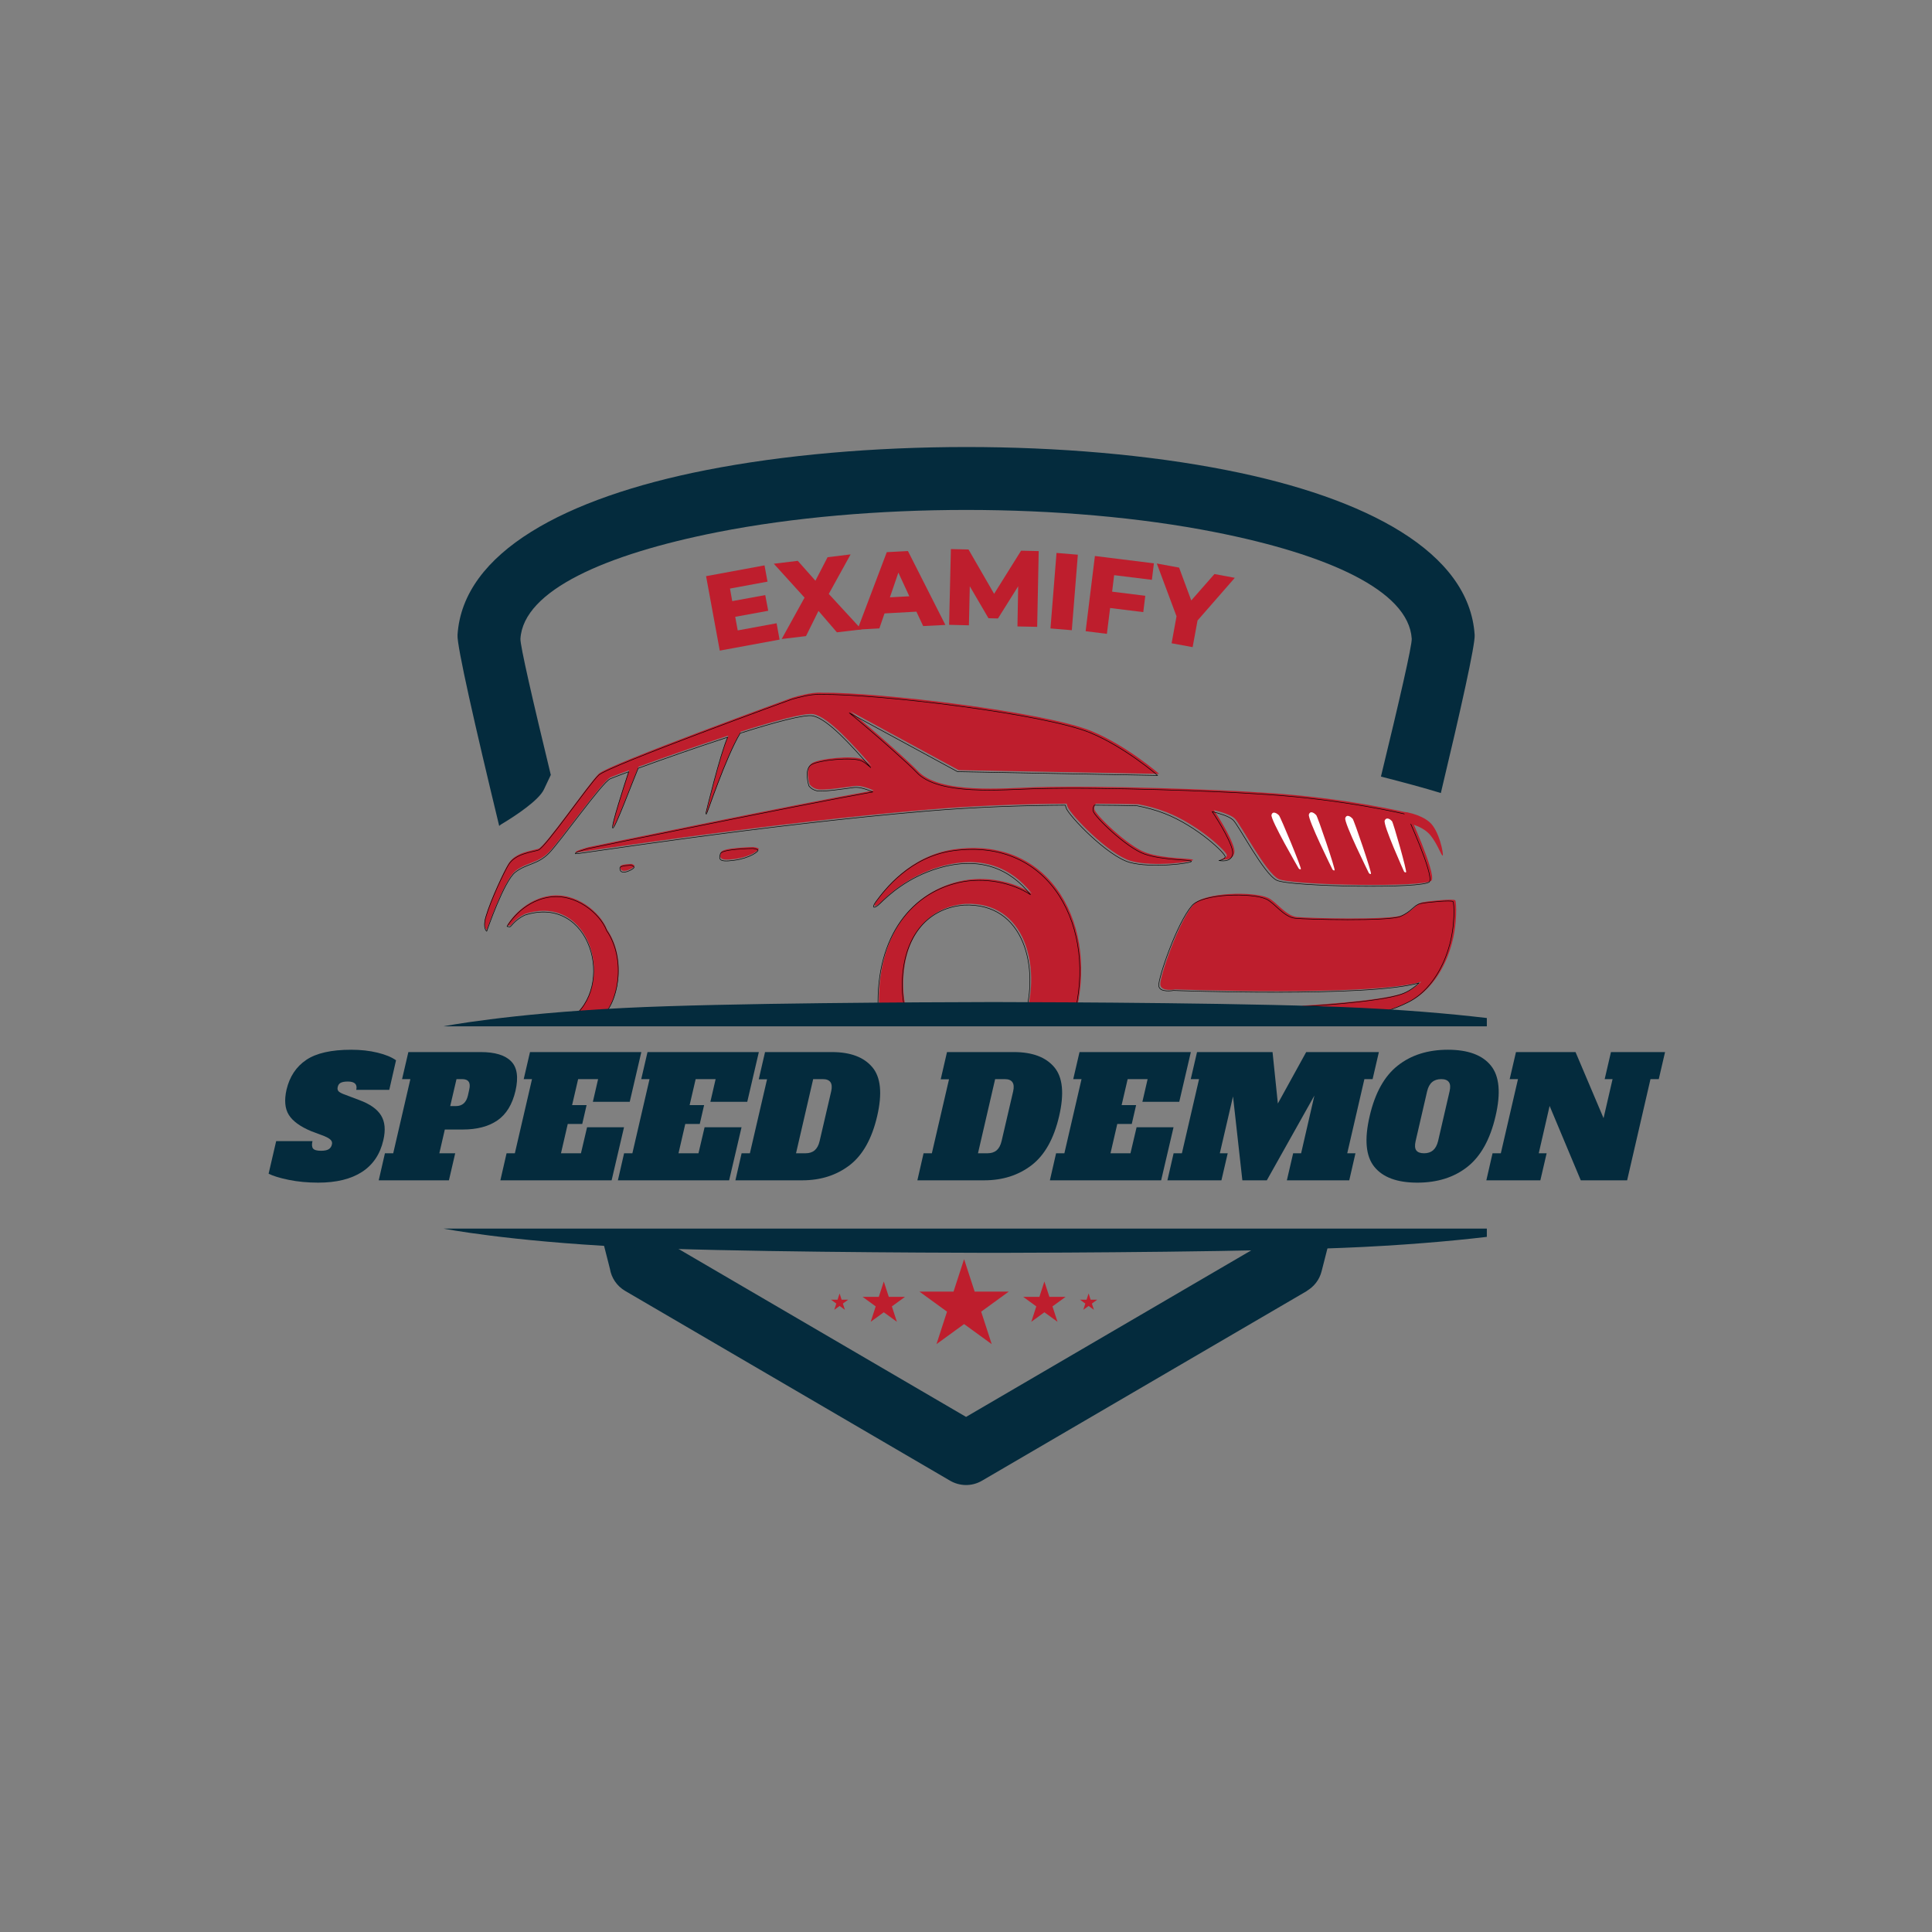 <svg xmlns="http://www.w3.org/2000/svg" xmlns:xlink="http://www.w3.org/1999/xlink" width="500" zoomAndPan="magnify" viewBox="0 0 375 375" height="500" preserveAspectRatio="xMidYMid meet" version="1.2"><rect x="0" y="0" width="375" height="375" fill="#808080" stroke="none"/><defs><clipPath id="388dbcbbf9"><path d="M 88.398 86.766 L 286.633 86.766 L 286.633 288.246 L 88.398 288.246 Z M 88.398 86.766 "/></clipPath><clipPath id="56dccdccbe"><path d="M 86.094 238.438 L 288.594 238.438 L 288.594 243.508 L 86.094 243.508 Z M 86.094 238.438 "/></clipPath><clipPath id="fbe9cf2f70"><path d="M 86.094 194.18 L 288.594 194.18 L 288.594 199.254 L 86.094 199.254 Z M 86.094 194.18 "/></clipPath><clipPath id="05cdfb014b"><path d="M 178.457 244.398 L 195.812 244.398 L 195.812 260.898 L 178.457 260.898 Z M 178.457 244.398 "/></clipPath><clipPath id="ef8c0fd36a"><path d="M 209.602 251.055 L 212.965 251.055 L 212.965 254.266 L 209.602 254.266 Z M 209.602 251.055 "/></clipPath><clipPath id="0fd819ad3e"><path d="M 161.242 251 L 165 251 L 165 255 L 161.242 255 Z M 161.242 251 "/></clipPath></defs><g id="f98b994738"><path style=" stroke:none;fill-rule:evenodd;fill:#be1e2d;fill-opacity:1;" d="M 146.254 164.414 C 146.254 164.414 140.191 164.496 139.949 165.434 C 139.707 166.367 139.402 167.156 142.566 166.727 C 145.73 166.305 147.469 164.941 147.25 164.723 C 147.027 164.496 146.254 164.414 146.254 164.414 Z M 122.59 167.684 C 122.59 167.684 120.445 167.719 120.402 168.168 C 120.359 168.613 120.527 169.117 121.316 169.02 C 122.105 168.914 123.285 168.273 123.145 168.027 C 122.996 167.781 122.59 167.684 122.59 167.684 Z M 101.855 177.398 C 114.715 173.207 119.742 191.414 110.688 197.668 C 113.391 197.801 115.387 198.176 116.793 197.145 C 119.945 194.84 121.789 186.191 117.828 180.41 C 116.562 177.102 111.805 173.043 106.555 173.906 C 101.125 174.801 98.445 179.582 98.445 179.582 C 98.445 179.582 98.445 179.582 98.938 179.664 C 99.262 179.719 99.68 178.492 101.855 177.398 Z M 187.328 175.434 C 199.152 174.895 202.035 187.773 199.078 197.262 L 208.656 197.145 C 213.281 180.273 204.469 162.145 185.164 164.863 C 176.734 166.051 171.836 172.543 170.207 174.758 C 169.23 176.082 169.887 176.191 170.969 175.148 C 172.59 173.574 176.312 170.031 182.41 168.234 C 190.43 165.867 196.297 168.352 200.27 173.414 C 196.773 171.086 191.273 169.906 186.281 171.055 C 176.465 173.301 169.801 182.465 170.68 196.832 C 170.754 198.004 176.277 197.098 176.277 197.098 C 176.277 197.098 175.348 194.938 175.32 191.285 C 175.234 182.328 179.695 176.051 187.328 175.434 Z M 252.641 195.203 C 252.641 195.203 267.973 194.383 272.434 192.758 C 273.82 192.254 274.961 191.438 275.867 190.562 C 266.023 193.438 228.094 192.039 228.094 192.039 C 228.094 192.039 225.336 192.555 225.215 191.105 C 225.098 189.66 228.719 178.965 231.676 175.539 C 233.719 173.16 243.34 172.992 246.125 174.262 C 247.746 175.004 249.531 177.742 251.719 177.988 C 253.91 178.227 269.891 178.625 272.203 177.641 C 274.512 176.652 274.836 175.383 276.176 175.125 C 277.512 174.867 282.098 174.422 282.457 174.746 C 282.691 174.953 282.941 179.52 281.613 183.781 C 281.293 184.93 279.281 191.488 273.812 194.293 C 267.812 197.379 260.758 197.625 260.758 197.625 Z M 94.492 180.516 C 94.492 180.516 97.836 170.723 100.07 169.02 C 102.301 167.316 104.387 167.578 106.582 165.348 C 108.77 163.121 116.914 151.605 118.496 150.875 C 118.785 150.746 120.109 150.23 122.113 149.488 C 121.27 152.059 118.598 160.242 119.008 160.441 C 119.422 160.652 122.738 151.695 123.953 148.816 C 128.465 147.164 135.109 144.812 141.363 142.777 C 139.891 146.043 137.109 157.586 137.109 157.586 C 137.109 157.586 137.109 157.586 137.211 157.766 C 137.273 157.883 140.957 146.719 143.793 142 C 150.523 139.863 156.379 138.281 157.949 138.625 C 160.895 139.27 165.566 144.527 169.188 148.68 C 168.473 148.055 167.828 147.562 167.379 147.367 C 165.633 146.594 159.066 147.203 157.609 148.133 C 156.148 149.074 157.16 152.23 157.16 152.23 C 157.16 152.23 157.609 152.965 158.727 153.203 C 159.836 153.449 164.137 152.797 165.922 152.555 C 167 152.406 168.551 152.965 169.598 153.426 C 154.652 156.066 114.199 164.441 114.199 164.441 C 114.199 164.441 111.363 165.207 111.746 165.453 C 111.965 165.586 147.93 159.859 180.234 157.133 C 189.781 156.324 199.152 156.043 207.043 155.988 C 207.086 156.16 207.137 156.344 207.195 156.535 C 207.723 158.07 215.227 165.898 219.523 167.113 C 223.824 168.328 231.73 167.277 231.57 166.91 C 231.406 166.543 225.93 166.754 222.406 165.488 C 218.875 164.23 212.793 158.273 212.469 157.176 C 212.332 156.723 212.48 156.312 212.695 155.988 C 215.852 156 218.648 156.047 220.961 156.102 C 222.742 156.445 224.613 156.938 226.375 157.625 C 232.703 160.102 238.301 165.453 238.137 166.059 C 237.977 166.668 236.922 166.754 236.922 166.754 C 236.922 166.754 239.395 167.316 239.602 165.41 C 239.766 163.832 236.789 158.941 235.605 157.246 C 236.781 157.527 238.879 158.113 239.68 158.879 C 240.812 159.977 245.641 169.348 248.152 170.602 C 250.668 171.859 276.984 172.305 277.879 170.883 C 278.77 169.465 273.414 157.789 273.414 157.789 C 273.414 157.789 261.375 154.867 245.965 153.898 C 245.016 153.836 244.039 153.773 243.035 153.719 C 242.93 153.715 242.832 153.699 242.723 153.695 C 237.484 153.348 214.707 152.414 201.164 152.789 C 194.863 152.965 182.312 154.195 178.098 149.594 C 176.918 148.305 170.004 142.09 165.031 138.051 L 186.07 149.477 L 225 150.207 C 225 150.207 218.754 144.77 211.941 141.93 C 202.984 138.199 170.512 134.32 159.535 134.453 C 159.02 134.41 158.418 134.438 157.797 134.52 L 157.793 134.52 C 155.805 134.77 153.652 135.465 153.652 135.465 C 153.652 135.465 118.172 148.359 116.273 150.145 C 114.367 151.93 105.848 164.336 104.508 164.742 C 103.172 165.148 100.09 165.434 98.754 167.543 C 97.953 168.793 95.289 174.414 94.32 177.73 C 93.656 180 94.492 180.516 94.492 180.516 "/><path style="fill:none;stroke-width:2.268;stroke-linecap:round;stroke-linejoin:round;stroke:#000000;stroke-opacity:1;stroke-miterlimit:10;" d="M 1304.986 2686.094 C 1304.986 2686.094 1173.481 2684.314 1168.228 2663.978 C 1162.974 2643.727 1156.365 2626.611 1224.998 2635.932 C 1293.632 2645.083 1331.338 2674.655 1326.593 2679.4 C 1321.763 2684.314 1304.986 2686.094 1304.986 2686.094 Z M 791.677 2615.172 C 791.677 2615.172 745.159 2614.41 744.227 2604.666 C 743.295 2595.006 746.938 2584.076 764.054 2586.194 C 781.17 2588.482 806.759 2602.378 803.709 2607.716 C 800.489 2613.054 791.677 2615.172 791.677 2615.172 Z M 341.917 2404.443 C 620.856 2495.361 729.907 2100.423 533.497 1964.766 C 592.132 1961.885 635.43 1953.751 665.934 1976.12 C 734.313 2026.113 774.307 2213.71 688.388 2339.114 C 660.935 2410.883 557.731 2498.92 443.85 2480.194 C 326.072 2460.79 267.946 2357.077 267.946 2357.077 C 267.946 2357.077 267.946 2357.077 278.622 2355.298 C 285.655 2354.112 294.721 2380.718 341.917 2404.443 Z M 2195.947 2447.063 C 2452.433 2458.756 2514.965 2179.394 2450.823 1973.578 L 2658.587 1976.12 C 2758.91 2342.08 2567.753 2735.323 2149.006 2676.349 C 1966.153 2650.591 1859.899 2509.765 1824.565 2461.722 C 1803.382 2432.998 1817.617 2430.625 1841.088 2453.249 C 1876.252 2487.396 1957.002 2564.248 2089.269 2603.225 C 2263.225 2654.573 2390.493 2600.683 2476.666 2490.87 C 2400.83 2541.371 2281.527 2566.96 2173.239 2542.048 C 1960.307 2493.327 1815.753 2294.545 1834.818 1982.899 C 1836.428 1957.479 1956.239 1977.137 1956.239 1977.137 C 1956.239 1977.137 1936.073 2023.994 1935.48 2103.219 C 1933.616 2297.511 2030.38 2433.676 2195.947 2447.063 Z M 3612.674 2018.232 C 3612.674 2018.232 3945.248 2036.026 4042.013 2071.275 C 4072.093 2082.205 4096.835 2099.915 4116.493 2118.895 C 3902.967 2056.532 3080.215 2086.866 3080.215 2086.866 C 3080.215 2086.866 3020.394 2075.681 3017.767 2107.117 C 3015.225 2138.468 3093.772 2370.465 3157.915 2444.776 C 3202.23 2496.378 3410.926 2500.021 3471.34 2472.483 C 3506.504 2456.384 3545.227 2396.986 3592.677 2391.648 C 3640.212 2386.48 3986.852 2377.837 4037.014 2399.189 C 4087.091 2420.627 4094.123 2448.165 4123.187 2453.757 C 4152.165 2459.35 4251.641 2469.009 4259.436 2461.976 C 4264.52 2457.485 4269.943 2358.433 4241.134 2265.99 C 4234.186 2241.079 4190.549 2098.813 4071.923 2037.975 C 3941.774 1971.037 3788.748 1965.698 3788.748 1965.698 Z M 182.196 2336.826 C 182.196 2336.826 254.727 2549.251 303.194 2586.194 C 351.577 2623.137 396.824 2617.46 444.443 2665.842 C 491.893 2714.14 668.561 2963.931 702.877 2979.776 C 709.147 2982.572 737.872 2993.757 781.339 3009.856 C 763.037 2954.102 705.08 2776.588 713.977 2772.266 C 722.959 2767.691 794.897 2961.982 821.248 3024.43 C 919.114 3060.272 1063.244 3111.281 1198.901 3155.426 C 1166.957 3084.59 1106.627 2834.206 1106.627 2834.206 C 1106.627 2834.206 1106.627 2834.206 1108.83 2830.308 C 1110.186 2827.766 1190.089 3069.931 1251.604 3172.288 C 1397.598 3218.637 1524.612 3252.953 1558.675 3245.497 C 1622.563 3231.516 1723.903 3117.466 1802.45 3027.396 C 1786.944 3040.953 1772.963 3051.629 1763.219 3055.866 C 1725.344 3072.643 1582.908 3059.425 1551.303 3039.258 C 1519.613 3018.838 1541.559 2950.374 1541.559 2950.374 C 1541.559 2950.374 1551.303 2934.444 1575.537 2929.276 C 1599.601 2923.937 1692.891 2938.088 1731.614 2943.341 C 1755 2946.561 1788.639 2934.444 1811.347 2924.446 C 1487.161 2867.167 609.672 2685.5 609.672 2685.5 C 609.672 2685.5 548.156 2668.893 556.46 2663.555 C 561.205 2660.674 1341.336 2784.892 2042.073 2844.035 C 2249.159 2861.574 2452.433 2867.675 2623.592 2868.861 C 2624.524 2865.133 2625.626 2861.151 2626.897 2856.999 C 2638.335 2823.699 2801.106 2653.895 2894.312 2627.543 C 2987.603 2601.192 3159.101 2623.985 3155.627 2631.949 C 3152.068 2639.914 3033.273 2635.339 2956.845 2662.792 C 2880.247 2690.076 2748.318 2819.293 2741.285 2843.103 C 2738.32 2852.932 2741.54 2861.829 2746.2 2868.861 C 2814.664 2868.607 2875.332 2867.59 2925.494 2866.404 C 2964.132 2858.948 3004.718 2848.271 3042.933 2833.358 C 3180.199 2779.638 3301.621 2663.555 3298.062 2650.421 C 3294.588 2637.203 3271.71 2635.339 3271.71 2635.339 C 3271.71 2635.339 3325.346 2623.137 3329.837 2664.487 C 3333.396 2698.719 3268.829 2804.804 3243.156 2841.578 C 3268.66 2835.477 3314.161 2822.767 3331.531 2806.159 C 3356.104 2782.35 3460.833 2579.076 3515.316 2551.877 C 3569.884 2524.593 4140.726 2514.934 4160.13 2545.777 C 4179.449 2576.534 4063.281 2829.8 4063.281 2829.8 C 4063.281 2829.8 3802.135 2893.18 3467.866 2914.193 C 3447.276 2915.549 3426.093 2916.905 3404.317 2918.091 C 3402.029 2918.176 3399.911 2918.515 3397.538 2918.599 C 3283.912 2926.14 2789.837 2946.392 2496.07 2938.257 C 2359.396 2934.444 2087.151 2907.754 1995.725 3007.568 C 1970.136 3035.53 1820.159 3170.339 1712.295 3257.953 L 2168.664 3010.11 L 3013.107 2994.265 C 3013.107 2994.265 2877.62 3112.213 2729.846 3173.813 C 2535.555 3254.733 1831.174 3338.872 1593.076 3335.991 C 1581.891 3336.923 1568.843 3336.33 1555.37 3334.551 L 1555.286 3334.551 C 1512.157 3329.128 1465.469 3314.046 1465.469 3314.046 C 1465.469 3314.046 695.844 3034.344 654.664 2995.621 C 613.315 2956.898 428.514 2687.788 399.45 2678.976 C 370.472 2670.164 303.618 2663.978 274.64 2618.223 C 257.269 2591.108 199.482 2469.178 178.468 2397.241 C 164.064 2348.011 182.196 2336.826 182.196 2336.826 Z M 182.196 2336.826 " transform="matrix(0.046,0,0,-0.046,86.093,288.246)"/><g clip-rule="nonzero" clip-path="url(#388dbcbbf9)"><path style=" stroke:none;fill-rule:nonzero;fill:#042b3d;fill-opacity:1;" d="M 96.895 160.316 C 92.211 140.93 88.672 125.383 88.805 123.262 C 89.809 107.184 109.797 96.621 136.945 91.266 C 152.141 88.266 169.832 86.766 187.555 86.766 C 205.27 86.766 222.957 88.258 238.152 91.266 C 265.262 96.613 285.223 107.172 286.23 123.262 C 286.344 125.148 283.566 137.602 279.668 153.926 C 276.34 152.91 272.281 151.812 268.039 150.734 C 271.602 136.07 274.09 125.238 274.016 123.98 C 273.43 114.578 257.527 107.57 235.809 103.285 C 221.258 100.41 204.395 98.977 187.555 98.977 C 170.715 98.977 153.844 100.418 139.289 103.285 C 117.535 107.582 101.602 114.59 101.016 123.98 C 100.941 125.23 103.395 135.906 106.91 150.41 L 105.574 153.234 C 104.605 155.301 100.223 158.25 97.352 159.961 C 97.199 160.051 97.047 160.168 96.895 160.316 Z M 184.324 287.352 L 121.344 250.566 C 119.699 249.602 118.668 248.004 118.383 246.262 C 118.156 245.367 117.625 243.301 116.867 240.32 L 129.426 240.176 L 129.703 241.254 L 187.512 275.02 L 245.328 241.254 L 245.957 238.781 L 258.598 238.629 C 257.305 243.691 256.527 246.727 256.516 246.777 C 256.094 248.426 255.035 249.742 253.676 250.543 L 253.688 250.566 L 190.602 287.406 C 188.594 288.582 186.188 288.48 184.324 287.352 "/></g><path style=" stroke:none;fill-rule:evenodd;fill:#be1e2d;fill-opacity:1;" d="M 273.863 159.934 C 273.984 159.977 276.359 160.484 277.711 162.211 C 279.074 163.93 279.777 166.141 280.023 166.059 C 280.27 165.98 279.375 161.176 277.449 159.551 C 275.523 157.93 272.625 157.605 272.625 157.605 C 272.625 157.605 272.543 159.309 272.625 159.469 C 272.703 159.633 273.863 159.934 273.863 159.934 "/><path style=" stroke:none;fill-rule:evenodd;fill:#ffffff;fill-opacity:1;" d="M 258.629 168.754 C 258.629 168.754 253.758 158.953 254.059 158.09 C 254.355 157.219 255.191 157.895 255.48 158.219 C 255.773 158.551 259.273 168.828 259.039 168.93 C 258.801 169.027 258.629 168.754 258.629 168.754 Z M 265.691 169.453 C 265.691 169.453 260.816 159.652 261.117 158.781 C 261.418 157.918 262.258 158.586 262.547 158.918 C 262.836 159.242 266.336 169.523 266.102 169.621 C 265.871 169.719 265.691 169.453 265.691 169.453 Z M 272.52 169.156 C 272.52 169.156 268.402 160.07 268.77 159.266 C 269.129 158.465 269.922 159.082 270.184 159.391 C 270.449 159.695 273.16 169.223 272.914 169.312 C 272.676 169.406 272.52 169.156 272.52 169.156 Z M 252.074 168.562 C 252.074 168.562 246.555 159.066 246.797 158.18 C 247.039 157.305 247.918 157.922 248.234 158.238 C 248.543 158.551 252.719 168.598 252.492 168.707 C 252.266 168.82 252.074 168.562 252.074 168.562 "/><g clip-rule="nonzero" clip-path="url(#56dccdccbe)"><path style=" stroke:none;fill-rule:evenodd;fill:#042b3d;fill-opacity:1;" d="M 86.094 238.469 L 299.672 238.469 C 299.672 238.469 287.301 240.902 264.465 242.039 C 244.953 243.008 205.43 243.148 194.359 243.172 L 194.355 243.172 C 194.355 243.172 193.832 243.172 192.883 243.172 C 191.93 243.172 191.41 243.172 191.41 243.172 L 191.406 243.172 C 180.332 243.148 140.812 243.008 121.297 242.039 C 98.465 240.902 86.094 238.469 86.094 238.469 "/></g><g clip-rule="nonzero" clip-path="url(#fbe9cf2f70)"><path style=" stroke:none;fill-rule:evenodd;fill:#042b3d;fill-opacity:1;" d="M 86.094 199.207 L 299.672 199.207 C 299.672 199.207 287.301 196.77 264.465 195.637 C 244.953 194.668 205.43 194.527 194.359 194.504 L 194.355 194.504 C 194.355 194.504 193.832 194.504 192.883 194.504 C 191.93 194.504 191.41 194.504 191.41 194.504 L 191.406 194.504 C 180.332 194.527 140.812 194.668 121.297 195.637 C 98.465 196.77 86.094 199.207 86.094 199.207 "/></g><g clip-rule="nonzero" clip-path="url(#05cdfb014b)"><path style=" stroke:none;fill-rule:nonzero;fill:#be1e2d;fill-opacity:1;" d="M 187.129 244.398 L 189.18 250.699 L 195.805 250.699 L 190.445 254.594 L 192.492 260.898 L 187.129 257 L 181.77 260.898 L 183.816 254.594 L 178.457 250.699 L 185.082 250.699 L 187.129 244.398 "/></g><path style=" stroke:none;fill-rule:nonzero;fill:#be1e2d;fill-opacity:1;" d="M 202.715 248.738 L 203.688 251.723 L 206.828 251.723 L 204.285 253.57 L 205.258 256.559 L 202.715 254.711 L 200.176 256.559 L 201.145 253.57 L 198.605 251.723 L 201.746 251.723 L 202.715 248.738 "/><g clip-rule="nonzero" clip-path="url(#ef8c0fd36a)"><path style=" stroke:none;fill-rule:nonzero;fill:#be1e2d;fill-opacity:1;" d="M 211.297 251.062 L 211.688 252.273 L 212.965 252.273 L 211.934 253.023 L 212.328 254.234 L 211.297 253.484 L 210.266 254.234 L 210.66 253.023 L 209.629 252.273 L 210.902 252.273 L 211.297 251.062 "/></g><g clip-rule="nonzero" clip-path="url(#0fd819ad3e)"><path style=" stroke:none;fill-rule:nonzero;fill:#be1e2d;fill-opacity:1;" d="M 162.965 251.062 L 163.359 252.273 L 164.633 252.273 L 163.602 253.023 L 163.996 254.234 L 162.965 253.484 L 161.934 254.234 L 162.328 253.023 L 161.297 252.273 L 162.57 252.273 L 162.965 251.062 "/></g><path style=" stroke:none;fill-rule:nonzero;fill:#be1e2d;fill-opacity:1;" d="M 171.543 248.738 L 172.516 251.723 L 175.656 251.723 L 173.113 253.57 L 174.086 256.559 L 171.543 254.711 L 169.004 256.559 L 169.973 253.57 L 167.434 251.723 L 170.574 251.723 L 171.543 248.738 "/><g style="fill:#042b3d;fill-opacity:1;"><g transform="translate(54.152, 229.098)"><path style="stroke:none" d="M 7.609 0.453 C 5.566 0.453 3.676 0.273 1.938 -0.078 C 0.195 -0.43 -1.117 -0.832 -2.016 -1.281 L -0.547 -7.609 L 6.5 -7.609 C 6.344 -6.953 6.379 -6.473 6.609 -6.172 C 6.848 -5.879 7.363 -5.734 8.156 -5.734 C 8.82 -5.734 9.316 -5.832 9.641 -6.031 C 9.973 -6.238 10.18 -6.539 10.266 -6.938 C 10.359 -7.281 10.289 -7.57 10.062 -7.812 C 9.844 -8.062 9.422 -8.316 8.797 -8.578 L 6.266 -9.531 C 4.117 -10.426 2.664 -11.484 1.906 -12.703 C 1.145 -13.922 1 -15.562 1.469 -17.625 C 2.07 -20.145 3.348 -22.062 5.297 -23.375 C 7.242 -24.688 10.148 -25.344 14.016 -25.344 C 15.867 -25.344 17.566 -25.156 19.109 -24.781 C 20.66 -24.406 21.863 -23.91 22.719 -23.297 L 21.406 -17.562 L 15 -17.562 C 15.238 -18.633 14.695 -19.172 13.375 -19.172 C 12.738 -19.172 12.27 -19.086 11.969 -18.922 C 11.664 -18.766 11.473 -18.484 11.391 -18.078 C 11.305 -17.711 11.391 -17.422 11.641 -17.203 C 11.898 -16.992 12.359 -16.773 13.016 -16.547 L 15.578 -15.578 C 17.648 -14.816 19.062 -13.82 19.812 -12.594 C 20.57 -11.363 20.719 -9.758 20.25 -7.781 C 19.633 -5.07 18.254 -3.02 16.109 -1.625 C 13.961 -0.238 11.129 0.453 7.609 0.453 Z M 7.609 0.453 "/></g></g><g style="fill:#042b3d;fill-opacity:1;"><g transform="translate(75.715, 229.098)"><path style="stroke:none" d="M -1 -5.25 L 0.609 -5.25 L 3.938 -19.641 L 2.328 -19.641 L 3.547 -24.891 L 17.594 -24.891 C 20.352 -24.891 22.316 -24.297 23.484 -23.109 C 24.66 -21.93 24.945 -20.02 24.344 -17.375 C 23.727 -14.727 22.555 -12.812 20.828 -11.625 C 19.098 -10.445 16.859 -9.859 14.109 -9.859 L 10.625 -9.859 L 9.562 -5.25 L 12.641 -5.25 L 11.422 0 L -2.203 0 Z M 12.766 -14.406 C 14.004 -14.406 14.785 -15.086 15.109 -16.453 L 15.359 -17.594 C 15.523 -18.301 15.488 -18.816 15.25 -19.141 C 15.02 -19.473 14.598 -19.641 13.984 -19.641 L 12.891 -19.641 L 11.672 -14.406 Z M 12.766 -14.406 "/></g></g><g style="fill:#042b3d;fill-opacity:1;"><g transform="translate(99.325, 229.098)"><path style="stroke:none" d="M -2.203 0 L -1 -5.25 L 0.609 -5.25 L 3.938 -19.641 L 2.328 -19.641 L 3.547 -24.891 L 25.156 -24.891 L 22.906 -15.234 L 15.75 -15.234 L 16.766 -19.641 L 12.891 -19.641 L 11.719 -14.594 L 14.531 -14.594 L 13.688 -10.938 L 10.875 -10.938 L 9.562 -5.25 L 13.438 -5.25 L 14.625 -10.297 L 21.797 -10.297 L 19.391 0 Z M -2.203 0 "/></g></g><g style="fill:#042b3d;fill-opacity:1;"><g transform="translate(122.136, 229.098)"><path style="stroke:none" d="M -2.203 0 L -1 -5.25 L 0.609 -5.25 L 3.938 -19.641 L 2.328 -19.641 L 3.547 -24.891 L 25.156 -24.891 L 22.906 -15.234 L 15.75 -15.234 L 16.766 -19.641 L 12.891 -19.641 L 11.719 -14.594 L 14.531 -14.594 L 13.688 -10.938 L 10.875 -10.938 L 9.562 -5.25 L 13.438 -5.25 L 14.625 -10.297 L 21.797 -10.297 L 19.391 0 Z M -2.203 0 "/></g></g><g style="fill:#042b3d;fill-opacity:1;"><g transform="translate(144.946, 229.098)"><path style="stroke:none" d="M -1 -5.25 L 0.609 -5.25 L 3.938 -19.609 L 2.328 -19.609 L 3.547 -24.891 L 16.547 -24.891 C 20.109 -24.891 22.711 -23.914 24.359 -21.969 C 26.016 -20.02 26.332 -16.848 25.312 -12.453 C 24.289 -8.055 22.504 -4.879 19.953 -2.922 C 17.398 -0.973 14.344 0 10.781 0 L -2.203 0 Z M 11.422 -5.25 C 12.148 -5.25 12.738 -5.441 13.188 -5.828 C 13.633 -6.211 13.953 -6.805 14.141 -7.609 L 16.391 -17.281 C 16.742 -18.852 16.195 -19.641 14.75 -19.641 L 12.891 -19.641 L 9.562 -5.25 Z M 11.422 -5.25 "/></g></g><g style="fill:#042b3d;fill-opacity:1;"><g transform="translate(170.668, 229.098)"><path style="stroke:none" d=""/></g></g><g style="fill:#042b3d;fill-opacity:1;"><g transform="translate(180.265, 229.098)"><path style="stroke:none" d="M -1 -5.25 L 0.609 -5.25 L 3.938 -19.609 L 2.328 -19.609 L 3.547 -24.891 L 16.547 -24.891 C 20.109 -24.891 22.711 -23.914 24.359 -21.969 C 26.016 -20.02 26.332 -16.848 25.312 -12.453 C 24.289 -8.055 22.504 -4.879 19.953 -2.922 C 17.398 -0.973 14.344 0 10.781 0 L -2.203 0 Z M 11.422 -5.25 C 12.148 -5.25 12.738 -5.441 13.188 -5.828 C 13.633 -6.211 13.953 -6.805 14.141 -7.609 L 16.391 -17.281 C 16.742 -18.852 16.195 -19.641 14.75 -19.641 L 12.891 -19.641 L 9.562 -5.25 Z M 11.422 -5.25 "/></g></g><g style="fill:#042b3d;fill-opacity:1;"><g transform="translate(205.987, 229.098)"><path style="stroke:none" d="M -2.203 0 L -1 -5.25 L 0.609 -5.25 L 3.938 -19.641 L 2.328 -19.641 L 3.547 -24.891 L 25.156 -24.891 L 22.906 -15.234 L 15.75 -15.234 L 16.766 -19.641 L 12.891 -19.641 L 11.719 -14.594 L 14.531 -14.594 L 13.688 -10.938 L 10.875 -10.938 L 9.562 -5.25 L 13.438 -5.25 L 14.625 -10.297 L 21.797 -10.297 L 19.391 0 Z M -2.203 0 "/></g></g><g style="fill:#042b3d;fill-opacity:1;"><g transform="translate(228.797, 229.098)"><path style="stroke:none" d="M 37.625 -19.641 L 36.031 -19.641 L 32.703 -5.25 L 34.297 -5.25 L 33.094 0 L 20.984 0 L 22.203 -5.25 L 23.75 -5.25 L 26.328 -16.453 L 17.094 0 L 12.344 0 L 10.531 -16.281 L 7.969 -5.25 L 9.5 -5.25 L 8.281 0 L -2.203 0 L -1 -5.25 L 0.609 -5.25 L 3.938 -19.641 L 2.328 -19.641 L 3.547 -24.891 L 18.203 -24.891 L 19.234 -14.906 L 24.734 -24.891 L 38.844 -24.891 Z M 37.625 -19.641 "/></g></g><g style="fill:#042b3d;fill-opacity:1;"><g transform="translate(265.364, 229.098)"><path style="stroke:none" d="M 9.734 0.453 C 5.828 0.453 3.047 -0.57 1.391 -2.625 C -0.266 -4.676 -0.566 -7.953 0.484 -12.453 C 1.523 -16.953 3.344 -20.223 5.938 -22.266 C 8.531 -24.316 11.773 -25.344 15.672 -25.344 C 19.578 -25.344 22.359 -24.316 24.016 -22.266 C 25.672 -20.223 25.973 -16.953 24.922 -12.453 C 23.879 -7.953 22.062 -4.676 19.469 -2.625 C 16.875 -0.57 13.629 0.453 9.734 0.453 Z M 11.047 -5.25 C 11.766 -5.25 12.348 -5.441 12.797 -5.828 C 13.242 -6.211 13.566 -6.805 13.766 -7.609 L 16 -17.281 C 16.188 -18.094 16.141 -18.688 15.859 -19.062 C 15.586 -19.445 15.094 -19.641 14.375 -19.641 C 13.645 -19.641 13.055 -19.445 12.609 -19.062 C 12.16 -18.688 11.836 -18.094 11.641 -17.281 L 9.406 -7.609 C 9.219 -6.785 9.258 -6.188 9.531 -5.812 C 9.812 -5.438 10.316 -5.25 11.047 -5.25 Z M 11.047 -5.25 "/></g></g><g style="fill:#042b3d;fill-opacity:1;"><g transform="translate(290.702, 229.098)"><path style="stroke:none" d="M 21.984 -24.891 L 32.484 -24.891 L 31.266 -19.641 L 29.656 -19.641 L 25.125 0 L 16.125 0 L 10.078 -14.438 L 7.969 -5.25 L 9.5 -5.25 L 8.281 0 L -2.203 0 L -1 -5.25 L 0.609 -5.25 L 3.938 -19.641 L 2.328 -19.641 L 3.547 -24.891 L 15.109 -24.891 L 20.547 -12.062 L 22.297 -19.641 L 20.766 -19.641 Z M 21.984 -24.891 "/></g></g><g style="fill:#be1e2d;fill-opacity:1;"><g transform="translate(138.268, 126.551)"><path style="stroke:none" d="M 12.469 -5.578 L 13.047 -2.406 L 1.438 -0.266 L -1.219 -14.719 L 10.125 -16.812 L 10.703 -13.656 L 3.422 -12.312 L 3.859 -9.875 L 10.266 -11.047 L 10.844 -8 L 4.438 -6.828 L 4.922 -4.188 Z M 12.469 -5.578 "/></g></g><g style="fill:#be1e2d;fill-opacity:1;"><g transform="translate(151.772, 124.03)"><path style="stroke:none" d="M 10.672 -1.297 L 7.094 -5.453 L 4.672 -0.562 L -0.047 0 L 4.391 -8.031 L -1.578 -14.609 L 3.078 -15.172 L 6.5 -11.312 L 8.859 -15.875 L 13.328 -16.422 L 9.094 -8.75 L 15.438 -1.859 Z M 10.672 -1.297 "/></g></g><g style="fill:#be1e2d;fill-opacity:1;"><g transform="translate(166.732, 122.19)"><path style="stroke:none" d="M 11.141 -3.469 L 4.953 -3.125 L 3.953 -0.219 L -0.297 0.016 L 5.391 -15.016 L 9.5 -15.234 L 16.766 -0.891 L 12.453 -0.672 Z M 9.766 -6.453 L 7.641 -11.047 L 6 -6.25 Z M 9.766 -6.453 "/></g></g><g style="fill:#be1e2d;fill-opacity:1;"><g transform="translate(182.753, 121.247)"><path style="stroke:none" d="M 14.734 0.344 L 14.875 -7.453 L 10.953 -1.203 L 9.109 -1.25 L 5.484 -7.453 L 5.312 0.125 L 1.469 0.031 L 1.812 -14.672 L 5.234 -14.594 L 10.203 -5.984 L 15.438 -14.359 L 18.859 -14.281 L 18.562 0.422 Z M 14.734 0.344 "/></g></g><g style="fill:#be1e2d;fill-opacity:1;"><g transform="translate(202.428, 121.871)"><path style="stroke:none" d="M 2.641 -14.547 L 6.781 -14.203 L 5.609 0.453 L 1.469 0.109 Z M 2.641 -14.547 "/></g></g><g style="fill:#be1e2d;fill-opacity:1;"><g transform="translate(209.269, 122.342)"><path style="stroke:none" d="M 6.984 -10.703 L 6.594 -7.5 L 13.031 -6.703 L 12.641 -3.531 L 6.203 -4.328 L 5.578 0.688 L 1.453 0.172 L 3.25 -14.422 L 14.703 -13 L 14.312 -9.797 Z M 6.984 -10.703 "/></g></g><g style="fill:#be1e2d;fill-opacity:1;"><g transform="translate(222.3, 123.922)"><path style="stroke:none" d="M 10.141 -3.484 L 9.188 1.688 L 5.109 0.938 L 6.062 -4.297 L 2.234 -14.547 L 6.562 -13.75 L 8.922 -7.375 L 13.422 -12.5 L 17.375 -11.766 Z M 10.141 -3.484 "/></g></g></g></svg>
